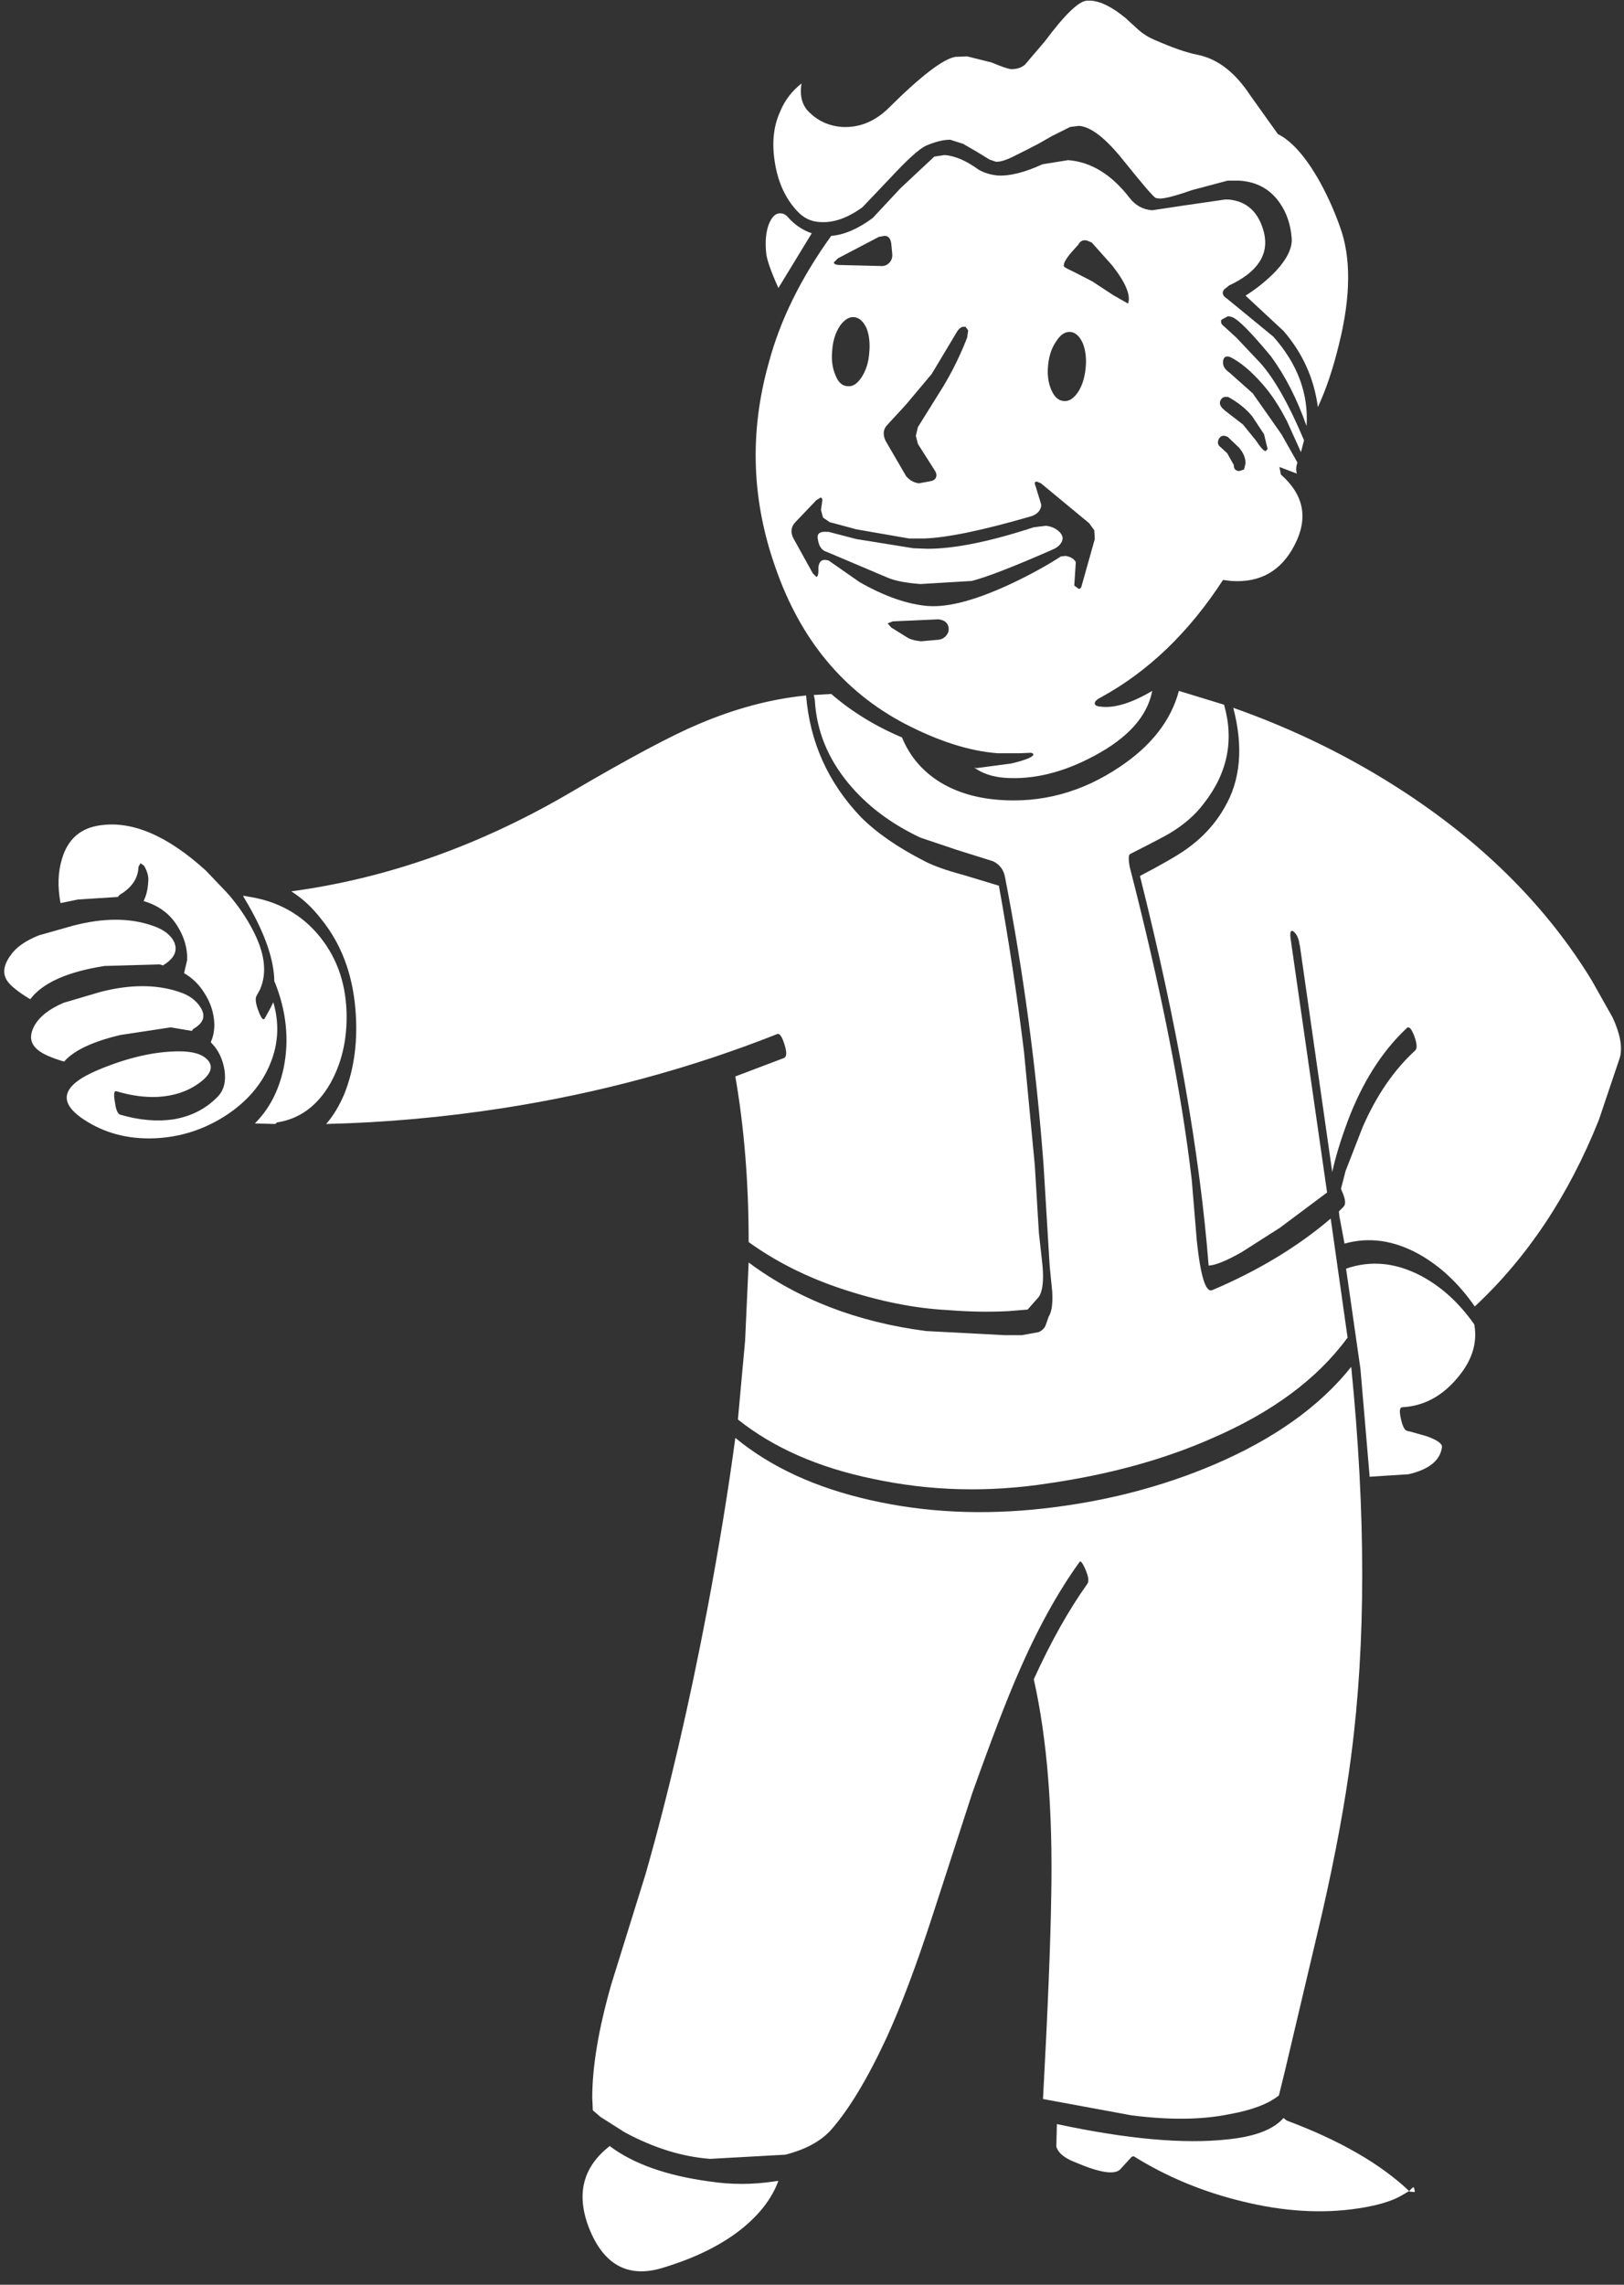 <?xml version="1.0" encoding="UTF-8"?>
<svg xmlns="http://www.w3.org/2000/svg" xmlns:xlink="http://www.w3.org/1999/xlink" width="128pt" height="180pt" viewBox="0 0 128 180" version="1.1">
<rect x="0" y="0" width="128" height="180" fill="#333333" stroke="none"/>
<g id="surface1">
<path style=" stroke:none;fill-rule:nonzero;fill:rgb(100%,100%,100%);fill-opacity:1;" d="M 94.414 4.32 C 95.977 4.645 97.352 5.703 98.535 7.504 L 100.719 10.562 C 101.742 11.074 102.766 12.188 103.789 13.906 C 104.52 15.168 105.125 16.484 105.609 17.855 C 106.5 20.273 106.473 23.375 105.527 27.16 C 105.07 29.039 104.52 30.68 103.871 32.074 C 103.574 29.82 102.672 27.816 101.164 26.074 L 98.172 23.293 C 99.062 22.73 99.855 22.086 100.559 21.359 C 101.445 20.395 101.863 19.535 101.809 18.781 C 101.73 17.707 101.418 16.781 100.879 16.004 C 100.125 14.902 99.047 14.309 97.648 14.23 L 96.758 14.23 L 93.887 14.996 C 92.594 15.453 91.746 15.668 91.344 15.641 L 91.098 15.598 C 90.938 15.547 90.102 14.578 88.594 12.699 C 87.164 10.898 85.98 9.973 85.035 9.918 L 84.352 10 L 82.895 10.727 C 82.113 11.184 81.656 11.438 81.52 11.492 C 81.441 11.543 80.859 11.84 79.781 12.375 C 79.219 12.645 78.785 12.766 78.488 12.738 L 78.004 12.578 L 76.953 11.934 L 75.902 11.328 L 74.891 11.008 C 74.352 11.008 73.707 11.168 72.953 11.492 C 72.414 11.758 71.469 12.617 70.125 14.07 L 67.98 16.324 C 66.797 17.184 65.676 17.574 64.625 17.492 C 63.926 17.465 63.32 17.172 62.809 16.605 C 61.891 15.613 61.312 14.336 61.07 12.781 C 60.828 11.277 60.961 9.961 61.473 8.832 C 61.824 7.945 62.391 7.195 63.172 6.574 C 63.012 7.598 63.238 8.375 63.859 8.914 C 64.531 9.559 65.355 9.918 66.324 10 C 67.672 10.082 68.883 9.609 69.961 8.59 C 72.547 6.012 74.328 4.645 75.297 4.48 L 76.227 4.441 L 78.168 4.926 C 78.922 5.246 79.434 5.422 79.703 5.449 C 80.16 5.449 80.523 5.328 80.793 5.086 L 82.371 3.234 C 83.934 1.137 85.035 0.078 85.684 0.051 L 85.926 0.051 C 86.707 0.078 87.637 0.535 88.715 1.422 L 89.727 2.348 C 90.129 2.695 90.535 2.949 90.938 3.113 C 92.395 3.758 93.551 4.16 94.414 4.32 M 99.629 18.34 C 100.031 20.059 99.117 21.441 96.879 22.488 L 96.477 22.809 C 96.285 23.078 96.367 23.32 96.719 23.535 L 100.355 26.516 C 102.27 28.664 103.145 31.016 102.98 33.566 C 102.227 31.418 101.285 29.578 100.152 28.047 C 98.617 26.195 97.605 25.172 97.121 24.984 L 96.797 24.906 L 96.273 25.188 C 96.191 25.375 96.258 25.551 96.477 25.711 L 97.445 26.598 L 99.387 28.652 C 100.488 29.914 101.621 31.926 102.781 34.691 L 102.539 35.621 L 101.445 33.203 C 100.828 31.992 100.18 31.016 99.508 30.262 C 98.617 29.242 97.77 28.531 96.961 28.129 L 96.797 28.086 C 96.555 28.059 96.422 28.195 96.395 28.488 C 96.367 28.812 96.527 29.094 96.879 29.336 L 98.738 30.988 L 101 34.211 L 102.254 36.426 L 102.254 36.465 C 102.148 36.762 102.133 37.043 102.215 37.312 L 100.84 36.789 L 100.961 37.391 C 102.766 38.977 103.129 40.816 102.051 42.91 C 101 44.977 99.332 45.93 97.039 45.77 L 96.395 45.691 C 93.727 49.797 90.535 52.875 86.816 54.914 C 86.438 55.102 86.262 55.277 86.289 55.438 C 86.289 55.574 86.465 55.652 86.816 55.68 C 87.895 55.789 89.227 55.371 90.816 54.43 C 90.438 56.418 88.918 58.125 86.25 59.547 C 83.797 60.863 81.441 61.441 79.176 61.277 C 78.207 61.199 77.41 60.93 76.793 60.473 L 76.992 60.512 L 79.703 60.152 C 80.941 59.855 81.52 59.602 81.441 59.387 L 81.277 59.305 L 80.348 59.344 L 78.652 59.344 C 76.441 59.184 73.988 58.406 71.297 57.008 C 66.5 54.484 63.117 50.418 61.152 44.805 C 59.238 39.461 59.051 34.062 60.586 28.609 C 61.473 25.254 63.117 21.91 65.516 18.582 C 66.539 18.5 67.629 18.031 68.789 17.172 L 70.973 14.832 L 73.641 12.336 L 74.449 12.215 C 75.258 12.27 76.16 12.66 77.156 13.383 C 77.586 13.625 78.086 13.773 78.652 13.828 C 79.594 13.879 80.766 13.586 82.168 12.941 L 84.188 12.617 C 85.992 12.754 87.609 13.746 89.039 15.598 C 89.496 16.191 90.09 16.512 90.816 16.566 L 92.957 16.242 L 96.555 15.719 L 96.84 15.719 C 98.293 15.855 99.223 16.727 99.629 18.34 M 88.875 23.898 L 88.918 23.898 C 89.133 23.254 88.715 22.258 87.664 20.918 L 86.047 19.105 L 85.645 18.941 C 85.348 18.891 85.133 18.996 84.996 19.266 L 84.352 19.988 C 83.945 20.5 83.785 20.836 83.863 20.996 C 83.891 21.051 84.133 21.184 84.594 21.398 L 86.086 22.164 L 87.746 23.254 L 88.875 23.898 M 98.699 32.801 C 98.211 32.207 97.578 31.699 96.797 31.27 L 96.676 31.27 C 96.461 31.242 96.301 31.336 96.191 31.551 C 96.086 31.793 96.18 32.035 96.477 32.277 L 96.555 32.355 L 97.969 33.445 L 98.98 34.691 C 99.359 35.258 99.613 35.539 99.75 35.539 L 99.91 35.379 L 99.629 34.211 L 98.699 32.801 M 96.516 34.332 C 96.301 34.305 96.137 34.41 96.031 34.652 C 95.949 34.895 96.004 35.082 96.191 35.215 L 96.719 35.699 L 97.242 36.625 C 97.242 36.949 97.391 37.109 97.688 37.109 L 98.051 36.988 L 98.172 36.504 C 98.172 36.074 97.996 35.66 97.648 35.258 L 96.758 34.41 L 96.516 34.332 M 85.844 41.219 L 82.047 38.078 L 81.762 37.957 C 81.547 37.902 81.508 38.035 81.641 38.359 L 82.047 39.688 C 82.102 39.875 82.031 40.09 81.844 40.332 C 81.656 40.52 81.441 40.641 81.199 40.695 C 77.398 41.797 74.598 42.375 72.789 42.426 L 71.66 42.426 L 67.496 41.703 L 65.395 41.137 L 64.867 40.777 L 64.707 40.172 L 64.789 39.605 C 64.844 39.34 64.801 39.203 64.668 39.203 L 64.344 39.406 L 62.727 41.098 C 62.352 41.473 62.281 41.902 62.523 42.387 L 64.062 45.168 L 64.344 45.449 C 64.426 45.449 64.477 45.328 64.504 45.086 L 64.504 44.684 C 64.559 44.254 64.762 44.066 65.113 44.117 L 65.312 44.16 L 67.738 45.852 C 69.707 46.98 71.512 47.609 73.156 47.746 L 73.195 47.746 C 74.84 47.852 77.074 47.234 79.902 45.891 C 81.305 45.219 82.543 44.535 83.621 43.836 L 83.984 43.797 C 84.363 43.852 84.633 44.012 84.793 44.281 L 84.672 46.133 L 84.996 46.375 C 85.133 46.43 85.227 46.32 85.281 46.051 L 86.289 42.469 L 86.25 41.781 L 85.844 41.219 M 89.078 67.281 C 88.945 67.336 88.93 67.672 89.039 68.289 C 91.488 77.793 93.121 86.012 93.93 92.941 L 94.332 97.773 C 94.629 100.566 95.035 101.855 95.547 101.641 C 99.156 100.109 102.27 98.23 104.883 96.004 L 106.215 105.387 L 106.176 105.43 C 103.805 108.652 100.246 111.281 95.504 113.324 C 91.734 114.988 87.434 116.168 82.613 116.867 C 77.898 117.594 73.289 117.473 68.789 116.504 C 64.504 115.621 60.961 114.062 58.16 111.832 L 58.727 105.629 L 59.008 99.465 C 62.914 102.367 67.578 104.164 72.992 104.863 L 79.176 105.188 L 80.551 105.188 L 81.883 104.945 C 82.152 104.809 82.328 104.637 82.41 104.422 L 82.652 103.734 C 82.895 103.359 82.988 102.703 82.934 101.762 L 82.734 99.75 L 82.25 91.773 C 81.684 84.172 80.672 76.625 79.219 69.133 C 79.109 68.516 78.785 68.086 78.246 67.844 L 75.418 66.957 L 72.547 65.992 C 70.203 64.891 68.305 63.453 66.848 61.684 C 65.234 59.723 64.355 57.547 64.223 55.156 L 64.141 54.754 L 65.516 54.672 C 67.133 56.07 68.992 57.211 71.094 58.098 C 71.711 59.602 72.723 60.781 74.125 61.641 C 75.418 62.422 76.941 62.875 78.691 63.012 C 82.086 63.281 85.266 62.422 88.23 60.434 C 90.734 58.77 92.297 56.766 92.918 54.43 L 96.477 55.52 C 97.285 58.34 96.746 60.941 94.859 63.332 C 94.211 64.191 93.336 64.957 92.23 65.629 C 91.879 65.844 90.828 66.395 89.078 67.281 M 93.484 66.918 C 94.777 66.004 95.789 64.906 96.516 63.617 C 97.781 61.469 98.012 58.848 97.203 55.762 C 102.078 57.48 106.621 59.723 110.824 62.488 C 117.102 66.625 121.977 71.539 125.453 77.23 L 127.109 80.172 C 127.703 81.461 127.891 82.508 127.676 83.312 L 126.02 88.227 C 123.648 94.164 120.387 99.062 116.238 102.93 C 114.973 101.105 113.492 99.723 111.793 98.781 C 109.824 97.707 107.887 97.438 105.973 97.977 L 105.57 95.84 L 105.527 95.438 L 105.891 95.074 C 106.082 94.887 106.055 94.512 105.812 93.949 L 105.691 93.664 L 106.055 92.254 L 107.387 88.832 C 108.465 86.336 109.852 84.309 111.551 82.75 C 111.711 82.59 111.684 82.211 111.469 81.621 C 111.254 81.059 111.066 80.844 110.902 80.977 C 108.938 82.805 107.375 85.262 106.215 88.348 C 105.648 89.879 105.246 91.207 105.004 92.336 L 102.457 74.531 L 102.418 74.371 C 102.363 73.941 102.215 73.617 101.973 73.402 C 101.73 73.215 101.648 73.418 101.73 74.008 L 104.598 93.949 L 100.879 96.727 L 97.848 98.66 C 96.664 99.332 95.801 99.68 95.262 99.707 C 94.562 90.82 92.758 80.586 89.848 69.012 C 91.543 68.125 92.758 67.43 93.484 66.918 M 106.094 99.949 C 108.035 99.277 110 99.465 111.996 100.512 C 113.613 101.371 115.012 102.648 116.199 104.34 C 116.469 105.816 116.008 107.242 114.824 108.609 C 113.613 110.035 112.172 110.785 110.5 110.867 C 110.312 110.895 110.285 111.203 110.418 111.793 C 110.555 112.383 110.715 112.691 110.902 112.719 L 110.984 112.758 L 111.066 112.758 L 112.48 113.16 C 113.289 113.457 113.68 113.738 113.652 114.008 C 113.516 115.055 112.641 115.766 111.023 116.145 L 107.953 116.344 L 107.227 107.844 L 106.094 99.949 M 106.5 107.684 C 107.656 119.258 107.656 129.461 106.5 138.297 C 106.039 141.898 105.273 146.059 104.195 150.785 L 101.285 163.113 L 100.801 165.086 C 99.965 165.758 98.645 166.254 96.84 166.574 C 94.711 167.004 92.164 167.031 89.199 166.656 L 82.207 165.367 C 82.586 158.359 82.801 153.043 82.855 149.414 C 82.988 142.676 82.531 136.969 81.48 132.297 C 82.828 129.344 84.23 126.844 85.684 124.805 C 85.844 124.617 85.805 124.238 85.562 123.676 C 85.32 123.113 85.156 122.91 85.078 123.07 C 83.352 125.461 81.734 128.402 80.227 131.895 C 79.312 133.988 78.113 137.117 76.629 141.277 L 73.477 150.988 C 72.211 154.879 71.012 158.062 69.879 160.535 C 68.371 163.781 66.902 166.215 65.477 167.824 C 64.668 168.711 63.469 169.355 61.879 169.758 L 61.797 169.758 L 55.977 170.082 C 53.77 169.918 51.52 169.223 49.227 167.984 L 47.328 166.777 L 46.723 166.254 L 46.68 165.246 C 46.68 162.805 47.18 159.836 48.176 156.344 L 50.883 147.645 C 52.691 141.305 54.32 134.309 55.773 126.656 C 56.691 121.77 57.418 117.312 57.957 113.281 C 60.762 115.594 64.328 117.23 68.668 118.199 C 72.953 119.164 77.48 119.379 82.25 118.844 C 87.07 118.305 91.559 117.148 95.707 115.379 C 100.422 113.363 104.02 110.801 106.5 107.684 M 101.164 166.859 L 101.406 167.059 C 105.582 168.617 108.801 170.469 111.066 172.617 L 111.309 172.375 C 111.414 172.242 111.484 172.352 111.512 172.699 L 111.105 172.66 L 111.066 172.617 L 110.379 173.02 C 109.598 173.449 108.48 173.773 107.023 173.988 C 104.195 174.418 101.148 174.23 97.891 173.426 C 94.789 172.672 91.949 171.492 89.363 169.879 L 89.199 169.918 L 88.312 170.887 C 87.879 171.371 86.668 171.18 84.672 170.32 C 83.863 170 83.395 169.598 83.258 169.113 L 83.301 167.34 C 88.824 168.523 93.297 168.926 96.719 168.551 C 98.898 168.336 100.383 167.77 101.164 166.859 M 11.355 68.207 L 11.074 68.008 L 10.914 68.289 C 10.887 69.199 10.387 69.941 9.418 70.504 L 9.297 70.664 L 6.145 70.867 L 4.77 71.148 C 4.527 69.859 4.566 68.691 4.891 67.645 C 5.348 66.113 6.344 65.238 7.883 65.023 C 10.414 64.648 13.188 65.832 16.207 68.57 L 17.824 70.262 L 18.148 70.625 C 18.82 71.43 19.387 72.262 19.844 73.121 C 20.867 75 21.086 76.613 20.492 77.957 L 20.207 78.48 C 20.102 78.695 20.156 79.082 20.371 79.648 C 20.586 80.211 20.746 80.414 20.855 80.25 L 21.258 79.527 L 21.543 78.961 C 22.027 80.629 21.945 82.238 21.301 83.797 C 20.625 85.461 19.426 86.844 17.703 87.945 C 16.004 89.02 14.16 89.598 12.164 89.68 C 10.062 89.758 8.203 89.262 6.59 88.188 C 4.484 86.789 4.879 85.488 7.762 84.281 C 10.078 83.312 12.207 82.828 14.145 82.828 C 15.25 82.828 16.004 83.07 16.41 83.555 C 16.84 84.094 16.586 84.695 15.641 85.367 C 14.777 85.984 13.727 86.336 12.488 86.414 C 11.438 86.469 10.332 86.32 9.176 85.973 C 8.984 85.918 8.945 86.199 9.055 86.816 C 9.133 87.434 9.281 87.77 9.496 87.824 C 10.98 88.254 12.367 88.375 13.66 88.188 C 15.117 87.945 16.316 87.316 17.258 86.293 C 17.664 85.812 17.809 85.168 17.703 84.359 C 17.594 83.637 17.34 83.004 16.934 82.469 L 16.609 82.105 C 16.801 81.703 16.895 81.23 16.895 80.695 C 16.867 79.809 16.598 78.977 16.086 78.199 C 15.684 77.555 15.156 77.043 14.508 76.668 L 14.754 75.621 C 14.777 74.707 14.523 73.82 13.984 72.961 C 13.391 71.992 12.504 71.336 11.316 70.988 C 11.531 70.559 11.652 70.059 11.68 69.496 C 11.734 69.094 11.625 68.664 11.355 68.207 M 2.707 80.816 C 3.113 80.09 3.879 79.488 5.012 79.004 L 7.883 78.156 C 10.254 77.539 12.34 77.539 14.145 78.156 C 14.898 78.398 15.453 78.801 15.805 79.367 C 16.234 80.035 16.047 80.602 15.238 81.059 L 15.117 81.219 L 13.457 80.938 L 9.496 81.539 C 7.316 82.051 5.832 82.75 5.051 83.637 C 4.055 83.34 3.383 83.043 3.031 82.75 C 2.383 82.266 2.277 81.621 2.707 80.816 M 3.07 73.688 L 5.781 72.922 C 8.152 72.305 10.227 72.305 12.004 72.922 C 12.895 73.215 13.473 73.66 13.742 74.25 C 14.012 74.922 13.727 75.512 12.895 76.023 L 12.895 76.062 L 12.57 75.98 L 8.246 76.102 C 5.309 76.559 3.355 77.434 2.383 78.723 C 1.441 78.156 0.836 77.672 0.566 77.27 C 0.188 76.707 0.27 76.051 0.809 75.297 C 1.238 74.652 1.992 74.117 3.07 73.688 M 19.32 70.586 L 19.48 70.625 C 21.879 70.973 23.793 72.035 25.219 73.809 C 26.621 75.551 27.32 77.66 27.32 80.133 C 27.32 82.09 26.891 83.836 26.027 85.367 C 25.004 87.141 23.602 88.16 21.824 88.43 L 21.703 88.551 L 20.086 88.508 C 21.219 87.383 21.973 85.93 22.352 84.16 C 22.809 81.93 22.578 79.676 21.664 77.391 L 21.621 77.312 C 21.598 75.645 20.922 73.66 19.602 71.348 L 19.156 70.586 L 19.32 70.586 M 69.719 18.582 L 69.273 18.66 L 66.043 20.352 L 65.719 20.676 C 65.719 20.781 65.84 20.848 66.082 20.875 L 69.395 20.957 C 69.664 20.984 69.895 20.902 70.082 20.715 C 70.27 20.527 70.352 20.285 70.324 19.988 L 70.246 19.184 C 70.191 18.781 70.016 18.582 69.719 18.582 M 76.309 26.031 L 76.105 25.75 L 76.023 25.75 C 75.781 25.695 75.539 25.898 75.297 26.355 L 73.438 29.457 L 71.375 31.914 L 69.961 33.445 C 69.609 33.793 69.559 34.223 69.801 34.734 L 71.418 37.512 C 71.688 37.836 72.023 38.023 72.426 38.078 L 73.316 37.914 C 73.531 37.887 73.68 37.793 73.762 37.633 C 73.84 37.473 73.816 37.285 73.68 37.07 L 72.348 34.977 L 72.184 34.332 L 72.348 33.645 L 74.285 30.543 C 75.039 29.309 75.688 27.992 76.227 26.598 L 76.309 26.031 M 84.391 26.152 L 84.352 26.152 C 83.945 26.125 83.582 26.367 83.258 26.879 C 82.91 27.363 82.691 27.98 82.613 28.73 C 82.531 29.484 82.613 30.141 82.855 30.703 C 83.098 31.27 83.422 31.562 83.824 31.59 C 84.23 31.645 84.605 31.418 84.957 30.906 C 85.281 30.422 85.48 29.805 85.562 29.055 C 85.645 28.301 85.574 27.645 85.359 27.078 C 85.117 26.516 84.793 26.207 84.391 26.152 M 63.98 18.379 L 61.352 22.688 C 60.734 21.32 60.41 20.379 60.383 19.871 C 60.301 19.012 60.371 18.285 60.586 17.695 C 60.828 17.078 61.137 16.781 61.516 16.809 C 61.758 16.809 61.973 16.93 62.16 17.172 C 62.672 17.734 63.277 18.137 63.98 18.379 M 65.84 29.535 C 66.055 30.102 66.363 30.395 66.77 30.422 L 66.809 30.422 C 67.188 30.477 67.551 30.25 67.898 29.738 C 68.25 29.199 68.453 28.57 68.508 27.844 C 68.586 27.094 68.52 26.434 68.305 25.871 C 68.062 25.336 67.738 25.039 67.336 24.984 L 67.293 24.984 C 66.918 24.957 66.555 25.188 66.203 25.668 C 65.852 26.207 65.648 26.84 65.598 27.562 C 65.516 28.316 65.598 28.973 65.84 29.535 M 65.312 41.902 L 67.496 42.469 L 71.98 43.191 L 73.113 43.234 C 75.242 43.234 78.031 42.668 81.48 41.539 L 82.449 41.422 C 82.855 41.473 83.191 41.621 83.461 41.863 C 83.785 42.16 83.84 42.469 83.621 42.789 C 83.488 43.004 83.258 43.18 82.934 43.312 C 79.863 44.656 77.75 45.477 76.59 45.77 L 72.547 46.012 C 71.445 45.93 70.594 45.77 70 45.527 L 65.152 43.473 C 64.773 43.367 64.547 43.043 64.465 42.508 C 64.355 42.051 64.598 41.852 65.191 41.902 L 65.312 41.902 M 70.246 49.438 L 71.539 50.242 C 71.754 50.375 72.105 50.469 72.59 50.523 L 73.961 50.402 C 74.207 50.375 74.406 50.27 74.57 50.082 C 74.73 49.895 74.797 49.691 74.77 49.477 C 74.719 49.074 74.449 48.844 73.961 48.793 L 70.367 48.953 L 69.961 49.113 L 70.246 49.438 M 25.34 72.438 C 24.641 71.523 23.848 70.785 22.957 70.223 C 30.555 69.199 37.953 66.57 45.145 62.328 C 49.59 59.723 52.891 57.961 55.047 57.051 C 57.957 55.812 60.785 55.062 63.535 54.793 C 63.832 58.473 65.273 61.668 67.859 64.379 C 69.098 65.617 70.77 66.77 72.871 67.844 C 73.598 68.223 74.621 68.582 75.941 68.934 L 78.73 69.777 C 79.512 74.102 80.172 78.465 80.711 82.871 L 81.562 91.812 L 81.883 97.129 L 82.168 99.707 C 82.273 100.891 82.18 101.707 81.883 102.164 L 80.996 103.172 L 79.5 103.293 C 77.992 103.375 76.387 103.348 74.691 103.211 C 72.078 103.078 69.273 102.516 66.285 101.52 C 63.562 100.609 61.137 99.387 59.008 97.855 C 59.008 93.211 58.66 88.859 57.957 84.805 L 61.797 83.352 C 62.012 83.246 62.027 82.898 61.836 82.305 C 61.648 81.688 61.461 81.406 61.273 81.461 C 54.43 84.172 47.219 86.121 39.648 87.301 C 34.961 88.027 30.312 88.441 25.707 88.551 C 26.27 87.906 26.758 87.102 27.16 86.133 C 27.941 84.145 28.223 81.918 28.008 79.445 C 27.766 76.68 26.879 74.344 25.34 72.438 M 58.402 175.641 C 56.84 176.875 54.832 177.867 52.379 178.621 C 49.66 179.508 47.707 178.555 46.52 175.762 C 45.359 172.996 45.875 170.766 48.055 169.074 C 49.914 170.469 52.516 171.395 55.855 171.852 C 57.582 172.121 59.32 172.121 61.07 171.852 L 61.352 171.812 C 60.84 173.211 59.855 174.484 58.402 175.641 "/>
</g>
</svg>
